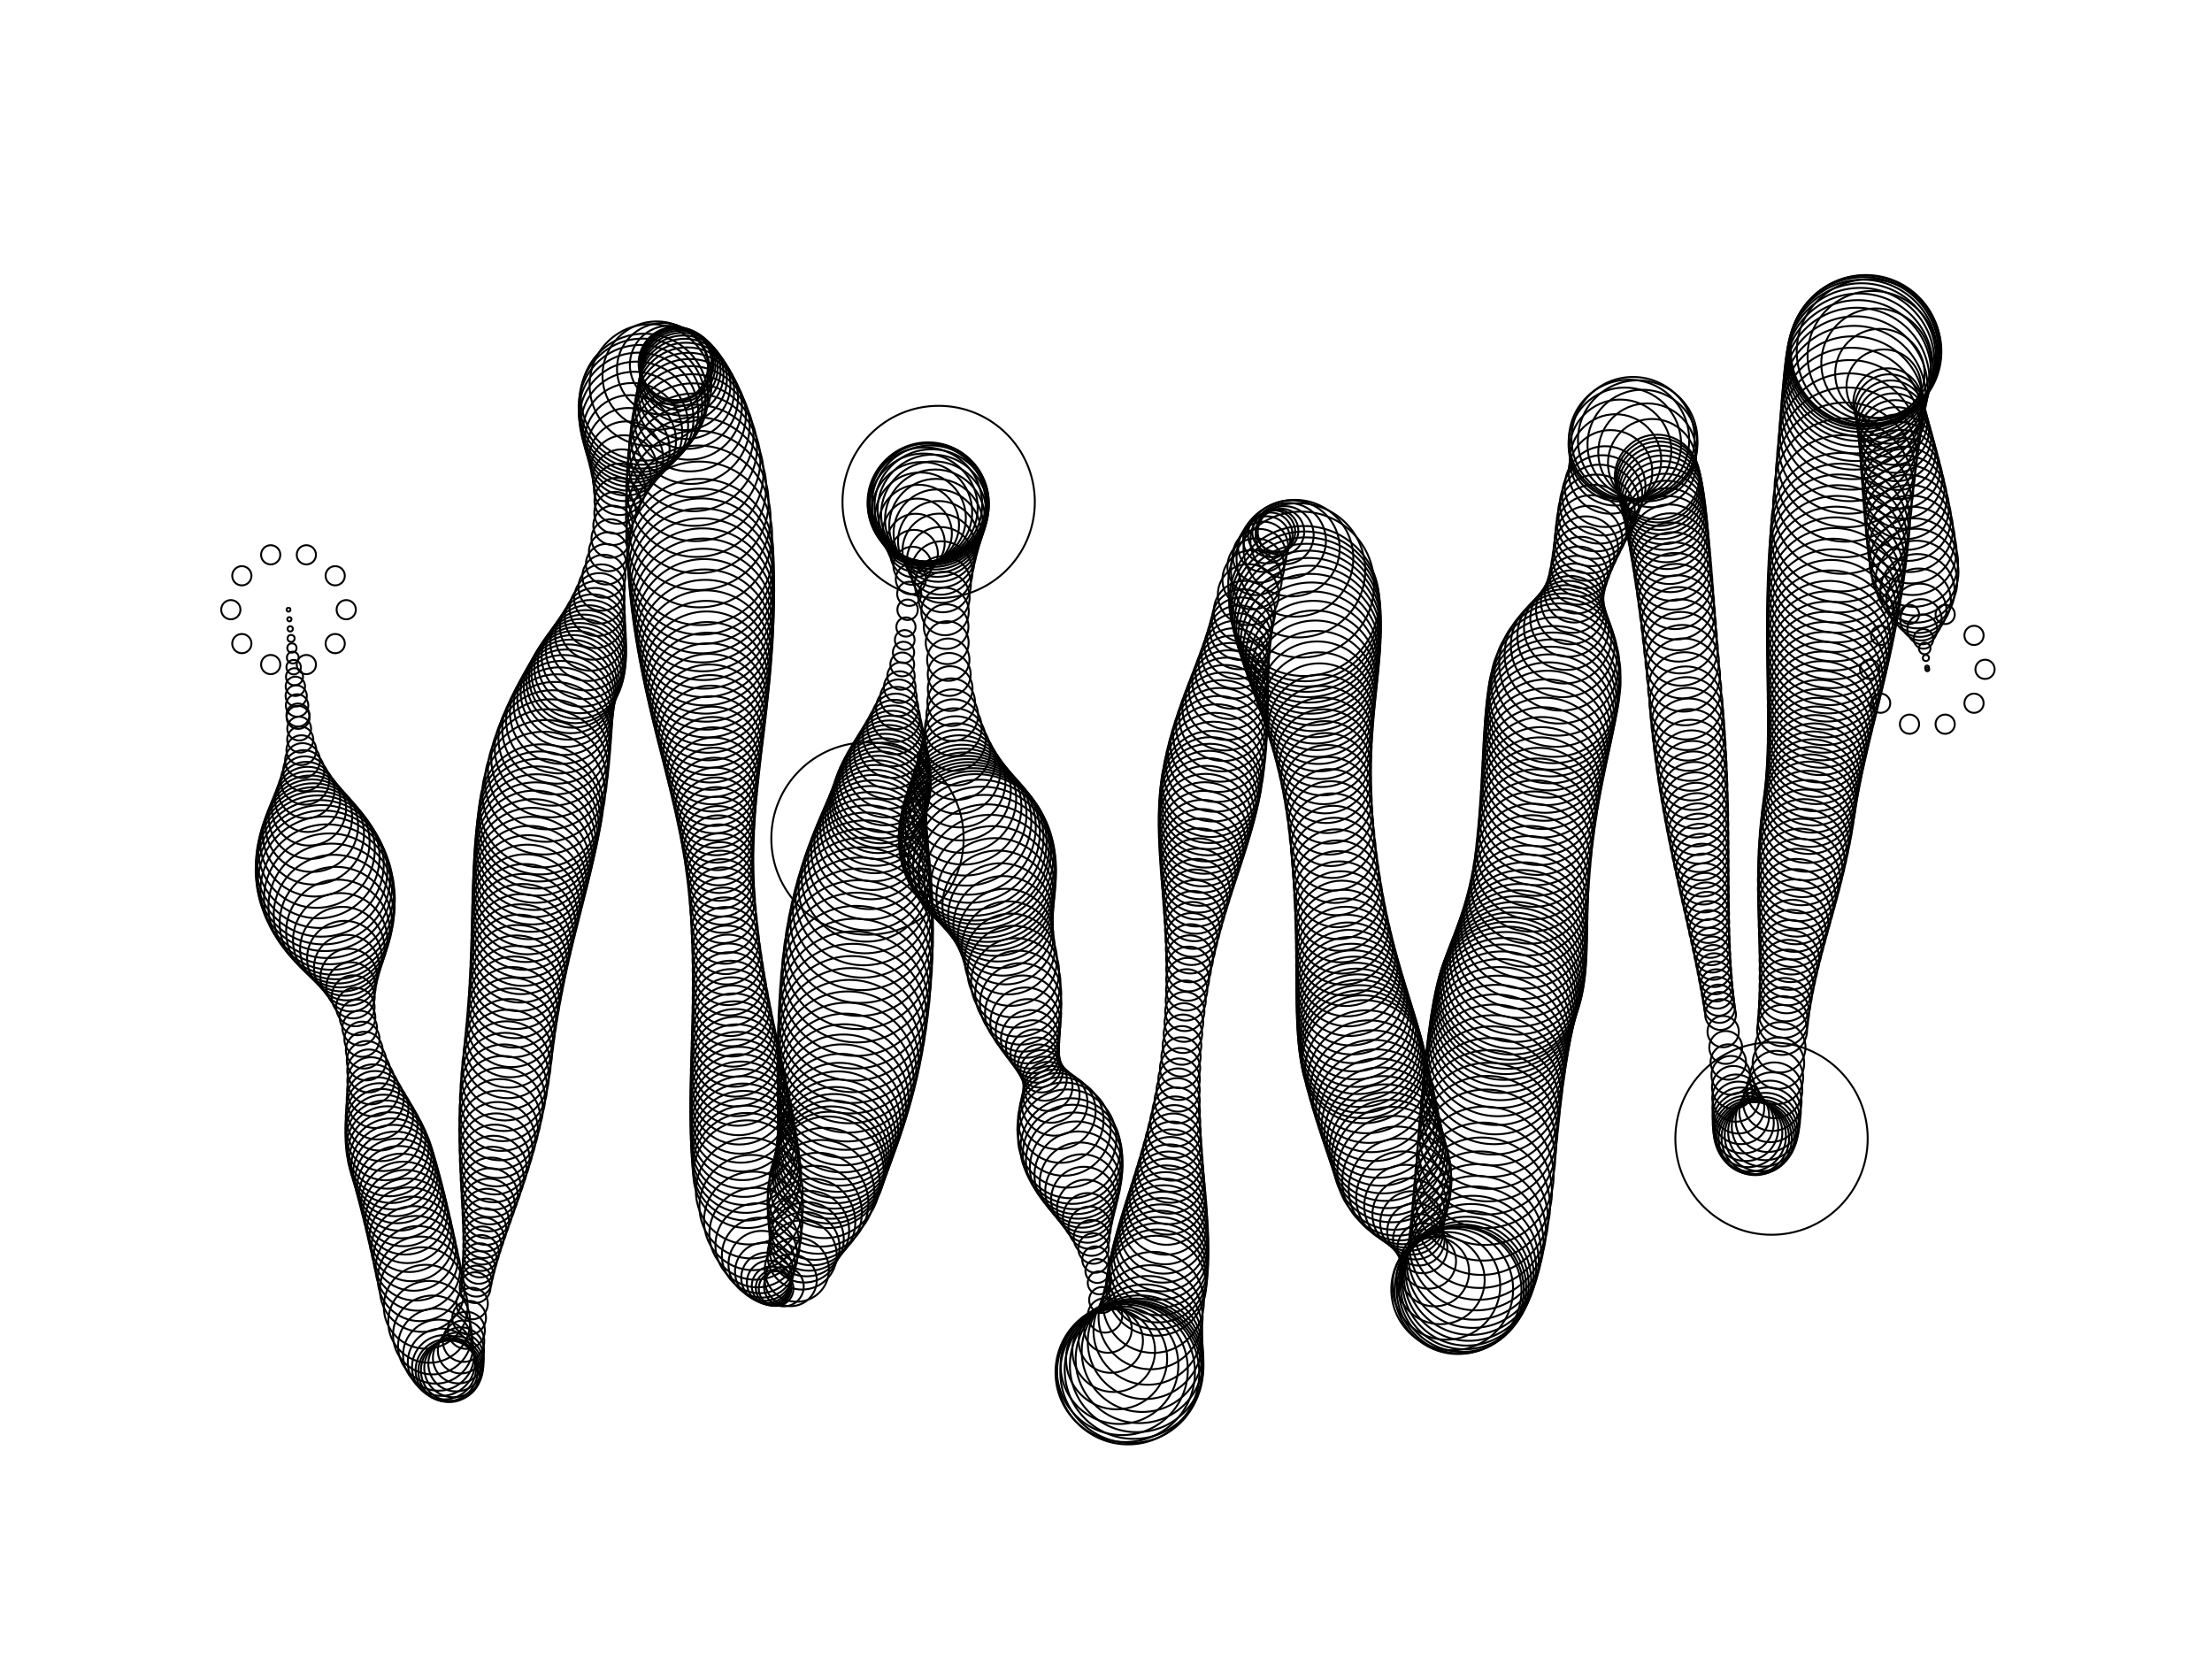 <svg version="1.1" width="1150" height="870" xmlns="http://www.w3.org/2000/svg">
  <!-- Seed: 5754569612763677565 -->
  <g stroke="black" fill="none">
    <circle cx="150" cy="317" r="1"/>
    <circle cx="150.445" cy="321.98" r="1.097"/>
    <circle cx="150.889" cy="326.96" r="1.38"/>
    <circle cx="151.334" cy="331.941" r="1.828"/>
    <circle cx="151.779" cy="336.921" r="2.405"/>
    <circle cx="152.223" cy="341.901" r="3.068"/>
    <circle cx="152.668" cy="346.881" r="3.763"/>
    <circle cx="153.113" cy="351.861" r="4.439"/>
    <circle cx="153.557" cy="356.842" r="5.041"/>
    <circle cx="154.002" cy="361.822" r="5.524"/>
    <circle cx="154.447" cy="366.802" r="5.85"/>
    <circle cx="154.891" cy="371.782" r="5.994"/>
    <circle cx="155.0" cy="373.0" r="6"/>
    <circle cx="155.537" cy="378.824" r="6.198"/>
    <circle cx="156.097" cy="384.507" r="6.786"/>
    <circle cx="156.679" cy="390.048" r="7.748"/>
    <circle cx="157.283" cy="395.449" r="9.057"/>
    <circle cx="157.909" cy="400.708" r="10.679"/>
    <circle cx="158.557" cy="405.825" r="12.569"/>
    <circle cx="159.227" cy="410.802" r="14.675"/>
    <circle cx="159.92" cy="415.637" r="16.94"/>
    <circle cx="160.634" cy="420.331" r="19.303"/>
    <circle cx="161.371" cy="424.884" r="21.697"/>
    <circle cx="162.13" cy="429.295" r="24.06"/>
    <circle cx="162.911" cy="433.565" r="26.325"/>
    <circle cx="163.715" cy="437.694" r="28.431"/>
    <circle cx="164.54" cy="441.681" r="30.321"/>
    <circle cx="165.388" cy="445.528" r="31.943"/>
    <circle cx="166.258" cy="449.233" r="33.252"/>
    <circle cx="167.15" cy="452.796" r="34.214"/>
    <circle cx="168.064" cy="456.219" r="34.802"/>
    <circle cx="169.0" cy="459.5" r="35"/>
    <circle cx="170.125" cy="463.367" r="34.75"/>
    <circle cx="171.25" cy="467.344" r="34.01"/>
    <circle cx="172.375" cy="471.43" r="32.809"/>
    <circle cx="173.5" cy="475.625" r="31.192"/>
    <circle cx="174.625" cy="479.93" r="29.222"/>
    <circle cx="175.75" cy="484.344" r="26.975"/>
    <circle cx="176.875" cy="488.867" r="24.536"/>
    <circle cx="178.0" cy="493.5" r="22.0"/>
    <circle cx="179.125" cy="498.242" r="19.464"/>
    <circle cx="180.25" cy="503.094" r="17.025"/>
    <circle cx="181.375" cy="508.055" r="14.778"/>
    <circle cx="182.5" cy="513.125" r="12.808"/>
    <circle cx="183.625" cy="518.305" r="11.191"/>
    <circle cx="184.75" cy="523.594" r="9.99"/>
    <circle cx="185.875" cy="528.992" r="9.25"/>
    <circle cx="187.0" cy="534.5" r="9"/>
    <circle cx="188.193" cy="540.344" r="9.142"/>
    <circle cx="189.373" cy="546.011" r="9.562"/>
    <circle cx="190.54" cy="551.5" r="10.241"/>
    <circle cx="191.693" cy="556.811" r="11.151"/>
    <circle cx="192.833" cy="561.944" r="12.25"/>
    <circle cx="193.96" cy="566.9" r="13.491"/>
    <circle cx="195.073" cy="571.678" r="14.821"/>
    <circle cx="196.173" cy="576.278" r="16.179"/>
    <circle cx="197.26" cy="580.7" r="17.509"/>
    <circle cx="198.333" cy="584.944" r="18.75"/>
    <circle cx="199.393" cy="589.011" r="19.849"/>
    <circle cx="200.44" cy="592.9" r="20.759"/>
    <circle cx="201.473" cy="596.611" r="21.438"/>
    <circle cx="202.493" cy="600.144" r="21.858"/>
    <circle cx="203.5" cy="603.5" r="22"/>
    <circle cx="204.504" cy="606.847" r="22.0"/>
    <circle cx="205.518" cy="610.353" r="22.0"/>
    <circle cx="206.54" cy="614.02" r="22.0"/>
    <circle cx="207.571" cy="617.847" r="22.0"/>
    <circle cx="208.611" cy="621.833" r="22.0"/>
    <circle cx="209.66" cy="625.98" r="22.0"/>
    <circle cx="210.718" cy="630.287" r="22.0"/>
    <circle cx="211.784" cy="634.753" r="22.0"/>
    <circle cx="212.86" cy="639.38" r="22.0"/>
    <circle cx="213.944" cy="644.167" r="22.0"/>
    <circle cx="215.038" cy="649.113" r="22.0"/>
    <circle cx="216.14" cy="654.22" r="22.0"/>
    <circle cx="217.251" cy="659.487" r="22.0"/>
    <circle cx="218.371" cy="664.913" r="22.0"/>
    <circle cx="219.5" cy="670.5" r="22"/>
    <circle cx="221.352" cy="679.42" r="21.819"/>
    <circle cx="223.13" cy="687.29" r="21.298"/>
    <circle cx="224.833" cy="694.111" r="20.5"/>
    <circle cx="226.463" cy="699.883" r="19.521"/>
    <circle cx="228.019" cy="704.605" r="18.479"/>
    <circle cx="229.5" cy="708.278" r="17.5"/>
    <circle cx="230.907" cy="710.901" r="16.702"/>
    <circle cx="232.241" cy="712.475" r="16.181"/>
    <circle cx="233.5" cy="713.0" r="16"/>
    <circle cx="234.625" cy="712.565" r="15.804"/>
    <circle cx="235.8" cy="711.26" r="15.236"/>
    <circle cx="237.025" cy="709.085" r="14.351"/>
    <circle cx="238.3" cy="706.04" r="13.236"/>
    <circle cx="239.625" cy="702.125" r="12.0"/>
    <circle cx="241.0" cy="697.34" r="10.764"/>
    <circle cx="242.425" cy="691.685" r="9.649"/>
    <circle cx="243.9" cy="685.16" r="8.764"/>
    <circle cx="245.425" cy="677.765" r="8.196"/>
    <circle cx="247.0" cy="669.5" r="8"/>
    <circle cx="247.617" cy="666.103" r="8.055"/>
    <circle cx="248.237" cy="662.604" r="8.218"/>
    <circle cx="248.859" cy="659.002" r="8.487"/>
    <circle cx="249.485" cy="655.299" r="8.859"/>
    <circle cx="250.114" cy="651.493" r="9.328"/>
    <circle cx="250.746" cy="647.586" r="9.886"/>
    <circle cx="251.38" cy="643.576" r="10.527"/>
    <circle cx="252.018" cy="639.464" r="11.24"/>
    <circle cx="252.658" cy="635.251" r="12.015"/>
    <circle cx="253.302" cy="630.935" r="12.84"/>
    <circle cx="253.948" cy="626.517" r="13.705"/>
    <circle cx="254.598" cy="621.997" r="14.596"/>
    <circle cx="255.25" cy="617.375" r="15.5"/>
    <circle cx="255.905" cy="612.651" r="16.404"/>
    <circle cx="256.564" cy="607.825" r="17.295"/>
    <circle cx="257.225" cy="602.896" r="18.16"/>
    <circle cx="257.889" cy="597.866" r="18.985"/>
    <circle cx="258.556" cy="592.734" r="19.76"/>
    <circle cx="259.226" cy="587.499" r="20.473"/>
    <circle cx="259.899" cy="582.163" r="21.114"/>
    <circle cx="260.575" cy="576.724" r="21.672"/>
    <circle cx="261.254" cy="571.183" r="22.141"/>
    <circle cx="261.936" cy="565.541" r="22.513"/>
    <circle cx="262.621" cy="559.796" r="22.782"/>
    <circle cx="263.309" cy="553.949" r="22.945"/>
    <circle cx="264.0" cy="548.0" r="23"/>
    <circle cx="264.642" cy="542.463" r="23.028"/>
    <circle cx="265.283" cy="536.995" r="23.113"/>
    <circle cx="265.923" cy="531.596" r="23.253"/>
    <circle cx="266.561" cy="526.265" r="23.446"/>
    <circle cx="267.198" cy="521.004" r="23.69"/>
    <circle cx="267.834" cy="515.811" r="23.982"/>
    <circle cx="268.469" cy="510.688" r="24.318"/>
    <circle cx="269.102" cy="505.633" r="24.694"/>
    <circle cx="269.734" cy="500.647" r="25.106"/>
    <circle cx="270.365" cy="495.73" r="25.548"/>
    <circle cx="270.994" cy="490.881" r="26.014"/>
    <circle cx="271.622" cy="486.102" r="26.499"/>
    <circle cx="272.249" cy="481.392" r="26.996"/>
    <circle cx="272.875" cy="476.75" r="27.5"/>
    <circle cx="273.499" cy="472.177" r="28.004"/>
    <circle cx="274.122" cy="467.673" r="28.501"/>
    <circle cx="274.744" cy="463.239" r="28.986"/>
    <circle cx="275.365" cy="458.872" r="29.452"/>
    <circle cx="275.984" cy="454.575" r="29.894"/>
    <circle cx="276.602" cy="450.347" r="30.306"/>
    <circle cx="277.219" cy="446.188" r="30.682"/>
    <circle cx="277.834" cy="442.097" r="31.018"/>
    <circle cx="278.448" cy="438.075" r="31.31"/>
    <circle cx="279.061" cy="434.122" r="31.554"/>
    <circle cx="279.673" cy="430.239" r="31.747"/>
    <circle cx="280.283" cy="426.423" r="31.887"/>
    <circle cx="280.892" cy="422.677" r="31.972"/>
    <circle cx="281.5" cy="419.0" r="32"/>
    <circle cx="282.636" cy="412.356" r="31.913"/>
    <circle cx="283.776" cy="406.022" r="31.654"/>
    <circle cx="284.92" cy="400" r="31.236"/>
    <circle cx="286.069" cy="394.289" r="30.677"/>
    <circle cx="287.222" cy="388.889" r="30.0"/>
    <circle cx="288.38" cy="383.8" r="29.236"/>
    <circle cx="289.542" cy="379.022" r="28.418"/>
    <circle cx="290.709" cy="374.556" r="27.582"/>
    <circle cx="291.88" cy="370.4" r="26.764"/>
    <circle cx="293.056" cy="366.556" r="26.0"/>
    <circle cx="294.236" cy="363.022" r="25.323"/>
    <circle cx="295.42" cy="359.8" r="24.764"/>
    <circle cx="296.609" cy="356.889" r="24.346"/>
    <circle cx="297.802" cy="354.289" r="24.087"/>
    <circle cx="299.0" cy="352.0" r="24"/>
    <circle cx="300.127" cy="349.844" r="23.865"/>
    <circle cx="301.258" cy="347.375" r="23.467"/>
    <circle cx="302.393" cy="344.594" r="22.82"/>
    <circle cx="303.531" cy="341.5" r="21.95"/>
    <circle cx="304.674" cy="338.094" r="20.889"/>
    <circle cx="305.82" cy="334.375" r="19.679"/>
    <circle cx="306.971" cy="330.344" r="18.366"/>
    <circle cx="308.125" cy="326.0" r="17.0"/>
    <circle cx="309.283" cy="321.344" r="15.634"/>
    <circle cx="310.445" cy="316.375" r="14.321"/>
    <circle cx="311.611" cy="311.094" r="13.111"/>
    <circle cx="312.781" cy="305.5" r="12.05"/>
    <circle cx="313.955" cy="299.594" r="11.18"/>
    <circle cx="315.133" cy="293.375" r="10.533"/>
    <circle cx="316.314" cy="286.844" r="10.135"/>
    <circle cx="317.5" cy="280.0" r="10"/>
    <circle cx="318.682" cy="273.15" r="10.221"/>
    <circle cx="319.852" cy="266.602" r="10.875"/>
    <circle cx="321.01" cy="260.354" r="11.938"/>
    <circle cx="322.156" cy="254.406" r="13.368"/>
    <circle cx="323.291" cy="248.76" r="15.111"/>
    <circle cx="324.414" cy="243.414" r="17.099"/>
    <circle cx="325.525" cy="238.369" r="19.256"/>
    <circle cx="326.625" cy="233.625" r="21.5"/>
    <circle cx="327.713" cy="229.182" r="23.744"/>
    <circle cx="328.789" cy="225.039" r="25.901"/>
    <circle cx="329.854" cy="221.197" r="27.889"/>
    <circle cx="330.906" cy="217.656" r="29.632"/>
    <circle cx="331.947" cy="214.416" r="31.062"/>
    <circle cx="332.977" cy="211.477" r="32.125"/>
    <circle cx="333.994" cy="208.838" r="32.779"/>
    <circle cx="335.0" cy="206.5" r="33"/>
    <circle cx="338.2" cy="200.2" r="31.663"/>
    <circle cx="341.4" cy="195.3" r="28.163"/>
    <circle cx="344.6" cy="191.8" r="23.837"/>
    <circle cx="347.8" cy="189.7" r="20.337"/>
    <circle cx="351.0" cy="189.0" r="19"/>
    <circle cx="351.755" cy="189.222" r="19.106"/>
    <circle cx="352.497" cy="189.889" r="19.422"/>
    <circle cx="353.224" cy="191" r="19.941"/>
    <circle cx="353.939" cy="192.556" r="20.651"/>
    <circle cx="354.639" cy="194.556" r="21.536"/>
    <circle cx="355.327" cy="197" r="22.577"/>
    <circle cx="356" cy="199.889" r="23.75"/>
    <circle cx="356.66" cy="203.222" r="25.029"/>
    <circle cx="357.306" cy="207.0" r="26.386"/>
    <circle cx="357.939" cy="211.222" r="27.79"/>
    <circle cx="358.558" cy="215.889" r="29.21"/>
    <circle cx="359.163" cy="221.0" r="30.614"/>
    <circle cx="359.755" cy="226.556" r="31.971"/>
    <circle cx="360.333" cy="232.556" r="33.25"/>
    <circle cx="360.898" cy="239.0" r="34.423"/>
    <circle cx="361.449" cy="245.889" r="35.464"/>
    <circle cx="361.986" cy="253.222" r="36.349"/>
    <circle cx="362.51" cy="261.0" r="37.059"/>
    <circle cx="363.02" cy="269.222" r="37.578"/>
    <circle cx="363.517" cy="277.889" r="37.894"/>
    <circle cx="364.0" cy="287.0" r="38"/>
    <circle cx="364.257" cy="292.016" r="37.966"/>
    <circle cx="364.517" cy="297.012" r="37.864"/>
    <circle cx="364.778" cy="301.988" r="37.695"/>
    <circle cx="365.041" cy="306.945" r="37.46"/>
    <circle cx="365.307" cy="311.882" r="37.16"/>
    <circle cx="365.574" cy="316.799" r="36.797"/>
    <circle cx="365.843" cy="321.696" r="36.374"/>
    <circle cx="366.114" cy="326.574" r="35.894"/>
    <circle cx="366.388" cy="331.432" r="35.359"/>
    <circle cx="366.663" cy="336.27" r="34.774"/>
    <circle cx="366.94" cy="341.089" r="34.141"/>
    <circle cx="367.219" cy="345.888" r="33.465"/>
    <circle cx="367.5" cy="350.667" r="32.75"/>
    <circle cx="367.783" cy="355.426" r="32.001"/>
    <circle cx="368.068" cy="360.166" r="31.223"/>
    <circle cx="368.355" cy="364.886" r="30.421"/>
    <circle cx="368.644" cy="369.586" r="29.6"/>
    <circle cx="368.935" cy="374.266" r="28.766"/>
    <circle cx="369.228" cy="378.927" r="27.923"/>
    <circle cx="369.523" cy="383.568" r="27.077"/>
    <circle cx="369.82" cy="388.189" r="26.234"/>
    <circle cx="370.118" cy="392.791" r="25.4"/>
    <circle cx="370.419" cy="397.373" r="24.579"/>
    <circle cx="370.722" cy="401.935" r="23.777"/>
    <circle cx="371.027" cy="406.477" r="22.999"/>
    <circle cx="371.333" cy="411.0" r="22.25"/>
    <circle cx="371.642" cy="415.503" r="21.535"/>
    <circle cx="371.953" cy="419.986" r="20.859"/>
    <circle cx="372.265" cy="424.45" r="20.226"/>
    <circle cx="372.58" cy="428.893" r="19.641"/>
    <circle cx="372.896" cy="433.318" r="19.106"/>
    <circle cx="373.215" cy="437.722" r="18.626"/>
    <circle cx="373.536" cy="442.107" r="18.203"/>
    <circle cx="373.858" cy="446.471" r="17.84"/>
    <circle cx="374.182" cy="450.817" r="17.54"/>
    <circle cx="374.509" cy="455.142" r="17.305"/>
    <circle cx="374.837" cy="459.448" r="17.136"/>
    <circle cx="375.168" cy="463.734" r="17.034"/>
    <circle cx="375.5" cy="468.0" r="17"/>
    <circle cx="375.919" cy="473.33" r="17.028"/>
    <circle cx="376.339" cy="478.612" r="17.113"/>
    <circle cx="376.758" cy="483.844" r="17.252"/>
    <circle cx="377.177" cy="489.028" r="17.446"/>
    <circle cx="377.597" cy="494.163" r="17.691"/>
    <circle cx="378.016" cy="499.249" r="17.986"/>
    <circle cx="378.435" cy="504.286" r="18.327"/>
    <circle cx="378.855" cy="509.274" r="18.711"/>
    <circle cx="379.274" cy="514.213" r="19.133"/>
    <circle cx="379.694" cy="519.103" r="19.591"/>
    <circle cx="380.113" cy="523.944" r="20.078"/>
    <circle cx="380.532" cy="528.737" r="20.59"/>
    <circle cx="380.952" cy="533.48" r="21.121"/>
    <circle cx="381.371" cy="538.175" r="21.667"/>
    <circle cx="381.79" cy="542.82" r="22.221"/>
    <circle cx="382.21" cy="547.417" r="22.779"/>
    <circle cx="382.629" cy="551.965" r="23.333"/>
    <circle cx="383.048" cy="556.464" r="23.879"/>
    <circle cx="383.468" cy="560.914" r="24.41"/>
    <circle cx="383.887" cy="565.315" r="24.922"/>
    <circle cx="384.306" cy="569.668" r="25.409"/>
    <circle cx="384.726" cy="573.971" r="25.867"/>
    <circle cx="385.145" cy="578.225" r="26.289"/>
    <circle cx="385.565" cy="582.431" r="26.673"/>
    <circle cx="385.984" cy="586.587" r="27.014"/>
    <circle cx="386.403" cy="590.695" r="27.309"/>
    <circle cx="386.823" cy="594.754" r="27.554"/>
    <circle cx="387.242" cy="598.764" r="27.748"/>
    <circle cx="387.661" cy="602.725" r="27.887"/>
    <circle cx="388.081" cy="606.637" r="27.972"/>
    <circle cx="388.5" cy="610.5" r="28"/>
    <circle cx="389.512" cy="619.302" r="27.724"/>
    <circle cx="390.547" cy="627.399" r="26.912"/>
    <circle cx="391.607" cy="634.793" r="25.611"/>
    <circle cx="392.689" cy="641.482" r="23.897"/>
    <circle cx="393.796" cy="647.467" r="21.869"/>
    <circle cx="394.926" cy="652.749" r="19.645"/>
    <circle cx="396.08" cy="657.325" r="17.355"/>
    <circle cx="397.257" cy="661.198" r="15.131"/>
    <circle cx="398.459" cy="664.367" r="13.103"/>
    <circle cx="399.683" cy="666.831" r="11.389"/>
    <circle cx="400.932" cy="668.592" r="10.088"/>
    <circle cx="402.204" cy="669.648" r="9.276"/>
    <circle cx="403.5" cy="670.0" r="9"/>
    <circle cx="407.531" cy="668.906" r="10.318"/>
    <circle cx="411.125" cy="665.625" r="13.5"/>
    <circle cx="414.281" cy="660.156" r="16.682"/>
    <circle cx="417.0" cy="652.5" r="18"/>
    <circle cx="418.154" cy="648.512" r="18.332"/>
    <circle cx="419.395" cy="644.327" r="19.287"/>
    <circle cx="420.722" cy="639.944" r="20.75"/>
    <circle cx="422.136" cy="635.364" r="22.545"/>
    <circle cx="423.636" cy="630.586" r="24.455"/>
    <circle cx="425.222" cy="625.611" r="26.25"/>
    <circle cx="426.895" cy="620.438" r="27.713"/>
    <circle cx="428.654" cy="615.068" r="28.668"/>
    <circle cx="430.5" cy="609.5" r="29"/>
    <circle cx="431.268" cy="607.082" r="29.051"/>
    <circle cx="432.025" cy="604.463" r="29.203"/>
    <circle cx="432.772" cy="601.644" r="29.452"/>
    <circle cx="433.508" cy="598.624" r="29.794"/>
    <circle cx="434.235" cy="595.404" r="30.221"/>
    <circle cx="434.95" cy="591.983" r="30.726"/>
    <circle cx="435.656" cy="588.363" r="31.297"/>
    <circle cx="436.351" cy="584.541" r="31.923"/>
    <circle cx="437.036" cy="580.52" r="32.591"/>
    <circle cx="437.711" cy="576.298" r="33.288"/>
    <circle cx="438.375" cy="571.875" r="34.0"/>
    <circle cx="439.029" cy="567.252" r="34.712"/>
    <circle cx="439.673" cy="562.429" r="35.409"/>
    <circle cx="440.306" cy="557.405" r="36.077"/>
    <circle cx="440.929" cy="552.181" r="36.703"/>
    <circle cx="441.541" cy="546.756" r="37.274"/>
    <circle cx="442.144" cy="541.131" r="37.779"/>
    <circle cx="442.736" cy="535.306" r="38.206"/>
    <circle cx="443.317" cy="529.28" r="38.548"/>
    <circle cx="443.888" cy="523.054" r="38.797"/>
    <circle cx="444.449" cy="516.627" r="38.949"/>
    <circle cx="445.0" cy="510.0" r="39"/>
    <circle cx="445.574" cy="503.069" r="38.922"/>
    <circle cx="446.152" cy="496.372" r="38.689"/>
    <circle cx="446.735" cy="489.908" r="38.307"/>
    <circle cx="447.322" cy="483.678" r="37.784"/>
    <circle cx="447.914" cy="477.681" r="37.131"/>
    <circle cx="448.51" cy="471.918" r="36.364"/>
    <circle cx="449.111" cy="466.389" r="35.5"/>
    <circle cx="449.717" cy="461.093" r="34.557"/>
    <circle cx="450.327" cy="456.031" r="33.558"/>
    <circle cx="450.941" cy="451.202" r="32.523"/>
    <circle cx="451.56" cy="446.607" r="31.477"/>
    <circle cx="452.184" cy="442.245" r="30.442"/>
    <circle cx="452.812" cy="438.117" r="29.443"/>
    <circle cx="453.444" cy="434.222" r="28.5"/>
    <circle cx="454.082" cy="430.561" r="27.636"/>
    <circle cx="454.723" cy="427.134" r="26.869"/>
    <circle cx="455.37" cy="423.94" r="26.216"/>
    <circle cx="456.02" cy="420.98" r="25.693"/>
    <circle cx="456.676" cy="418.253" r="25.311"/>
    <circle cx="457.336" cy="415.76" r="25.078"/>
    <circle cx="458.0" cy="413.5" r="25"/>
    <circle cx="458.734" cy="411.014" r="24.864"/>
    <circle cx="459.463" cy="408.292" r="24.458"/>
    <circle cx="460.186" cy="405.335" r="23.795"/>
    <circle cx="460.903" cy="402.143" r="22.891"/>
    <circle cx="461.615" cy="398.715" r="21.773"/>
    <circle cx="462.321" cy="395.051" r="20.469"/>
    <circle cx="463.022" cy="391.152" r="19.017"/>
    <circle cx="463.717" cy="387.018" r="17.455"/>
    <circle cx="464.407" cy="382.648" r="15.826"/>
    <circle cx="465.091" cy="378.043" r="14.174"/>
    <circle cx="465.77" cy="373.202" r="12.545"/>
    <circle cx="466.443" cy="368.126" r="10.983"/>
    <circle cx="467.111" cy="362.814" r="9.531"/>
    <circle cx="467.773" cy="357.267" r="8.227"/>
    <circle cx="468.429" cy="351.485" r="7.109"/>
    <circle cx="469.08" cy="345.467" r="6.205"/>
    <circle cx="469.726" cy="339.213" r="5.542"/>
    <circle cx="470.366" cy="332.724" r="5.136"/>
    <circle cx="471.0" cy="326.0" r="5"/>
    <circle cx="471.855" cy="317.046" r="5.326"/>
    <circle cx="472.704" cy="308.755" r="6.287"/>
    <circle cx="473.548" cy="301.128" r="7.836"/>
    <circle cx="474.388" cy="294.163" r="9.895"/>
    <circle cx="475.222" cy="287.862" r="12.36"/>
    <circle cx="476.051" cy="282.224" r="15.107"/>
    <circle cx="476.875" cy="277.25" r="18.0"/>
    <circle cx="477.694" cy="272.939" r="20.893"/>
    <circle cx="478.508" cy="269.291" r="23.64"/>
    <circle cx="479.316" cy="266.306" r="26.105"/>
    <circle cx="480.12" cy="263.985" r="28.164"/>
    <circle cx="480.918" cy="262.327" r="29.713"/>
    <circle cx="481.712" cy="261.332" r="30.674"/>
    <circle cx="482.5" cy="261.0" r="31"/>
    <circle cx="483.11" cy="261.253" r="30.848"/>
    <circle cx="483.716" cy="262.012" r="30.397"/>
    <circle cx="484.319" cy="263.278" r="29.66"/>
    <circle cx="484.92" cy="265.049" r="28.66"/>
    <circle cx="485.517" cy="267.327" r="27.428"/>
    <circle cx="486.111" cy="270.111" r="26.0"/>
    <circle cx="486.702" cy="273.401" r="24.42"/>
    <circle cx="487.29" cy="277.198" r="22.736"/>
    <circle cx="487.875" cy="281.5" r="21.0"/>
    <circle cx="488.457" cy="286.309" r="19.264"/>
    <circle cx="489.035" cy="291.623" r="17.58"/>
    <circle cx="489.611" cy="297.444" r="16.0"/>
    <circle cx="490.184" cy="303.772" r="14.572"/>
    <circle cx="490.753" cy="310.605" r="13.34"/>
    <circle cx="491.319" cy="317.944" r="12.34"/>
    <circle cx="491.883" cy="325.79" r="11.603"/>
    <circle cx="492.443" cy="334.142" r="11.152"/>
    <circle cx="493.0" cy="343.0" r="11"/>
    <circle cx="493.486" cy="350.661" r="11.156"/>
    <circle cx="493.993" cy="358.025" r="11.622"/>
    <circle cx="494.52" cy="365.092" r="12.386"/>
    <circle cx="495.068" cy="371.862" r="13.433"/>
    <circle cx="495.636" cy="378.334" r="14.737"/>
    <circle cx="496.224" cy="384.51" r="16.271"/>
    <circle cx="496.833" cy="390.389" r="18.0"/>
    <circle cx="497.463" cy="395.971" r="19.885"/>
    <circle cx="498.112" cy="401.255" r="21.885"/>
    <circle cx="498.782" cy="406.243" r="23.954"/>
    <circle cx="499.473" cy="410.933" r="26.046"/>
    <circle cx="500.184" cy="415.327" r="28.115"/>
    <circle cx="500.915" cy="419.423" r="30.115"/>
    <circle cx="501.667" cy="423.222" r="32"/>
    <circle cx="502.439" cy="426.724" r="33.729"/>
    <circle cx="503.231" cy="429.93" r="35.263"/>
    <circle cx="504.044" cy="432.838" r="36.567"/>
    <circle cx="504.878" cy="435.449" r="37.614"/>
    <circle cx="505.731" cy="437.763" r="38.378"/>
    <circle cx="506.605" cy="439.78" r="38.844"/>
    <circle cx="507.5" cy="441.5" r="39"/>
    <circle cx="508.956" cy="444.183" r="38.782"/>
    <circle cx="510.399" cy="447.157" r="38.141"/>
    <circle cx="511.831" cy="450.42" r="37.114"/>
    <circle cx="513.251" cy="453.973" r="35.76"/>
    <circle cx="514.66" cy="457.817" r="34.16"/>
    <circle cx="516.056" cy="461.95" r="32.404"/>
    <circle cx="517.441" cy="466.373" r="30.596"/>
    <circle cx="518.814" cy="471.086" r="28.84"/>
    <circle cx="520.175" cy="476.089" r="27.24"/>
    <circle cx="521.524" cy="481.382" r="25.886"/>
    <circle cx="522.861" cy="486.964" r="24.859"/>
    <circle cx="524.186" cy="492.837" r="24.218"/>
    <circle cx="525.5" cy="499.0" r="24"/>
    <circle cx="526.802" cy="505.166" r="23.811"/>
    <circle cx="528.092" cy="511.047" r="23.255"/>
    <circle cx="529.37" cy="516.645" r="22.365"/>
    <circle cx="530.636" cy="521.959" r="21.192"/>
    <circle cx="531.891" cy="526.988" r="19.805"/>
    <circle cx="533.133" cy="531.734" r="18.283"/>
    <circle cx="534.364" cy="536.195" r="16.717"/>
    <circle cx="535.583" cy="540.373" r="15.195"/>
    <circle cx="536.79" cy="544.266" r="13.808"/>
    <circle cx="537.985" cy="547.876" r="12.635"/>
    <circle cx="539.169" cy="551.201" r="11.745"/>
    <circle cx="540.34" cy="554.243" r="11.189"/>
    <circle cx="541.5" cy="557.0" r="11"/>
    <circle cx="543.167" cy="560.852" r="11.452"/>
    <circle cx="544.833" cy="564.852" r="12.755"/>
    <circle cx="546.5" cy="569" r="14.75"/>
    <circle cx="548.167" cy="573.296" r="17.198"/>
    <circle cx="549.833" cy="577.741" r="19.802"/>
    <circle cx="551.5" cy="582.333" r="22.25"/>
    <circle cx="553.167" cy="587.074" r="24.245"/>
    <circle cx="554.833" cy="591.963" r="25.548"/>
    <circle cx="556.5" cy="597.0" r="26"/>
    <circle cx="557.5" cy="600.173" r="25.781"/>
    <circle cx="558.5" cy="603.56" r="25.135"/>
    <circle cx="559.5" cy="607.16" r="24.09"/>
    <circle cx="560.5" cy="610.973" r="22.691"/>
    <circle cx="561.5" cy="615.0" r="21.0"/>
    <circle cx="562.5" cy="619.24" r="19.09"/>
    <circle cx="563.5" cy="623.693" r="17.045"/>
    <circle cx="564.5" cy="628.36" r="14.955"/>
    <circle cx="565.5" cy="633.24" r="12.91"/>
    <circle cx="566.5" cy="638.333" r="11"/>
    <circle cx="567.5" cy="643.64" r="9.309"/>
    <circle cx="568.5" cy="649.16" r="7.91"/>
    <circle cx="569.5" cy="654.893" r="6.865"/>
    <circle cx="570.5" cy="660.84" r="6.219"/>
    <circle cx="571.5" cy="667.0" r="6"/>
    <circle cx="573.0" cy="675.93" r="6.759"/>
    <circle cx="574.5" cy="683.92" r="8.96"/>
    <circle cx="576" cy="690.97" r="12.389"/>
    <circle cx="577.5" cy="697.08" r="16.71"/>
    <circle cx="579.0" cy="702.25" r="21.5"/>
    <circle cx="580.5" cy="706.48" r="26.29"/>
    <circle cx="582.0" cy="709.77" r="30.611"/>
    <circle cx="583.5" cy="712.12" r="34.04"/>
    <circle cx="585.0" cy="713.53" r="36.241"/>
    <circle cx="586.5" cy="714.0" r="37"/>
    <circle cx="587.995" cy="713.545" r="36.731"/>
    <circle cx="589.48" cy="712.18" r="35.95"/>
    <circle cx="590.955" cy="709.905" r="34.733"/>
    <circle cx="592.42" cy="706.72" r="33.2"/>
    <circle cx="593.875" cy="702.625" r="31.5"/>
    <circle cx="595.32" cy="697.62" r="29.8"/>
    <circle cx="596.755" cy="691.705" r="28.267"/>
    <circle cx="598.18" cy="684.88" r="27.05"/>
    <circle cx="599.595" cy="677.145" r="26.269"/>
    <circle cx="601.0" cy="668.5" r="26"/>
    <circle cx="601.5" cy="665.199" r="25.95"/>
    <circle cx="602.0" cy="661.796" r="25.799"/>
    <circle cx="602.5" cy="658.291" r="25.551"/>
    <circle cx="603" cy="654.684" r="25.208"/>
    <circle cx="603.5" cy="650.974" r="24.774"/>
    <circle cx="604.0" cy="647.163" r="24.255"/>
    <circle cx="604.5" cy="643.25" r="23.657"/>
    <circle cx="605.0" cy="639.235" r="22.988"/>
    <circle cx="605.5" cy="635.117" r="22.256"/>
    <circle cx="606" cy="630.898" r="21.471"/>
    <circle cx="606.5" cy="626.577" r="20.642"/>
    <circle cx="607" cy="622.153" r="19.78"/>
    <circle cx="607.5" cy="617.628" r="18.896"/>
    <circle cx="608.0" cy="613.0" r="18.0"/>
    <circle cx="608.5" cy="608.27" r="17.104"/>
    <circle cx="609.0" cy="603.439" r="16.22"/>
    <circle cx="609.5" cy="598.505" r="15.358"/>
    <circle cx="610.0" cy="593.469" r="14.529"/>
    <circle cx="610.5" cy="588.332" r="13.744"/>
    <circle cx="611.0" cy="583.092" r="13.012"/>
    <circle cx="611.5" cy="577.75" r="12.343"/>
    <circle cx="612.0" cy="572.306" r="11.745"/>
    <circle cx="612.5" cy="566.76" r="11.226"/>
    <circle cx="613.0" cy="561.112" r="10.792"/>
    <circle cx="613.5" cy="555.362" r="10.449"/>
    <circle cx="614.0" cy="549.51" r="10.201"/>
    <circle cx="614.5" cy="543.556" r="10.05"/>
    <circle cx="615.0" cy="537.5" r="10"/>
    <circle cx="615.484" cy="531.65" r="10.047"/>
    <circle cx="615.97" cy="525.895" r="10.187"/>
    <circle cx="616.459" cy="520.233" r="10.419"/>
    <circle cx="616.95" cy="514.665" r="10.739"/>
    <circle cx="617.444" cy="509.191" r="11.145"/>
    <circle cx="617.939" cy="503.812" r="11.631"/>
    <circle cx="618.438" cy="498.526" r="12.192"/>
    <circle cx="618.938" cy="493.334" r="12.821"/>
    <circle cx="619.441" cy="488.235" r="13.511"/>
    <circle cx="619.946" cy="483.231" r="14.253"/>
    <circle cx="620.454" cy="478.321" r="15.039"/>
    <circle cx="620.964" cy="473.505" r="15.86"/>
    <circle cx="621.477" cy="468.782" r="16.706"/>
    <circle cx="621.992" cy="464.154" r="17.567"/>
    <circle cx="622.509" cy="459.62" r="18.433"/>
    <circle cx="623.029" cy="455.179" r="19.294"/>
    <circle cx="623.551" cy="450.832" r="20.14"/>
    <circle cx="624.075" cy="446.58" r="20.961"/>
    <circle cx="624.602" cy="442.421" r="21.747"/>
    <circle cx="625.131" cy="438.356" r="22.489"/>
    <circle cx="625.662" cy="434.385" r="23.179"/>
    <circle cx="626.196" cy="430.508" r="23.808"/>
    <circle cx="626.732" cy="426.725" r="24.369"/>
    <circle cx="627.271" cy="423.036" r="24.855"/>
    <circle cx="627.812" cy="419.441" r="25.261"/>
    <circle cx="628.356" cy="415.94" r="25.581"/>
    <circle cx="628.901" cy="412.533" r="25.813"/>
    <circle cx="629.449" cy="409.219" r="25.953"/>
    <circle cx="630.0" cy="406.0" r="26"/>
    <circle cx="630.845" cy="401.169" r="25.932"/>
    <circle cx="631.695" cy="396.36" r="25.729"/>
    <circle cx="632.551" cy="391.573" r="25.397"/>
    <circle cx="633.413" cy="386.809" r="24.946"/>
    <circle cx="634.28" cy="382.066" r="24.386"/>
    <circle cx="635.152" cy="377.346" r="23.735"/>
    <circle cx="636.03" cy="372.648" r="23.008"/>
    <circle cx="636.914" cy="367.972" r="22.227"/>
    <circle cx="637.803" cy="363.319" r="21.413"/>
    <circle cx="638.698" cy="358.687" r="20.587"/>
    <circle cx="639.598" cy="354.078" r="19.773"/>
    <circle cx="640.504" cy="349.49" r="18.992"/>
    <circle cx="641.416" cy="344.925" r="18.265"/>
    <circle cx="642.332" cy="340.382" r="17.614"/>
    <circle cx="643.255" cy="335.861" r="17.054"/>
    <circle cx="644.183" cy="331.363" r="16.603"/>
    <circle cx="645.116" cy="326.886" r="16.271"/>
    <circle cx="646.055" cy="322.432" r="16.068"/>
    <circle cx="647.0" cy="318.0" r="16"/>
    <circle cx="648.988" cy="309.185" r="15.849"/>
    <circle cx="650.951" cy="301.407" r="15.415"/>
    <circle cx="652.889" cy="294.667" r="14.75"/>
    <circle cx="654.802" cy="288.963" r="13.934"/>
    <circle cx="656.691" cy="284.296" r="13.066"/>
    <circle cx="658.556" cy="280.667" r="12.25"/>
    <circle cx="660.395" cy="278.074" r="11.585"/>
    <circle cx="662.21" cy="276.519" r="11.151"/>
    <circle cx="664.0" cy="276.0" r="11"/>
    <circle cx="665.969" cy="276.57" r="12.066"/>
    <circle cx="667.875" cy="278.281" r="15.101"/>
    <circle cx="669.719" cy="281.133" r="19.642"/>
    <circle cx="671.5" cy="285.125" r="25.0"/>
    <circle cx="673.219" cy="290.258" r="30.358"/>
    <circle cx="674.875" cy="296.531" r="34.899"/>
    <circle cx="676.469" cy="303.945" r="37.934"/>
    <circle cx="678.0" cy="312.5" r="39"/>
    <circle cx="678.448" cy="315.271" r="38.943"/>
    <circle cx="678.903" cy="318.176" r="38.771"/>
    <circle cx="679.364" cy="321.216" r="38.487"/>
    <circle cx="679.833" cy="324.39" r="38.096"/>
    <circle cx="680.308" cy="327.699" r="37.602"/>
    <circle cx="680.79" cy="331.142" r="37.011"/>
    <circle cx="681.279" cy="334.719" r="36.333"/>
    <circle cx="681.775" cy="338.431" r="35.576"/>
    <circle cx="682.278" cy="342.278" r="34.75"/>
    <circle cx="682.787" cy="346.259" r="33.867"/>
    <circle cx="683.304" cy="350.374" r="32.938"/>
    <circle cx="683.827" cy="354.623" r="31.976"/>
    <circle cx="684.357" cy="359.008" r="30.994"/>
    <circle cx="684.894" cy="363.526" r="30.006"/>
    <circle cx="685.438" cy="368.179" r="29.024"/>
    <circle cx="685.989" cy="372.966" r="28.062"/>
    <circle cx="686.547" cy="377.888" r="27.133"/>
    <circle cx="687.111" cy="382.944" r="26.25"/>
    <circle cx="687.682" cy="388.135" r="25.424"/>
    <circle cx="688.261" cy="393.46" r="24.667"/>
    <circle cx="688.846" cy="398.92" r="23.989"/>
    <circle cx="689.438" cy="404.514" r="23.398"/>
    <circle cx="690.036" cy="410.242" r="22.904"/>
    <circle cx="690.642" cy="416.105" r="22.513"/>
    <circle cx="691.254" cy="422.102" r="22.229"/>
    <circle cx="691.874" cy="428.234" r="22.057"/>
    <circle cx="692.5" cy="434.5" r="22"/>
    <circle cx="693.153" cy="440.998" r="22.036"/>
    <circle cx="693.805" cy="447.337" r="22.145"/>
    <circle cx="694.455" cy="453.518" r="22.325"/>
    <circle cx="695.104" cy="459.541" r="22.573"/>
    <circle cx="695.751" cy="465.406" r="22.885"/>
    <circle cx="696.396" cy="471.112" r="23.257"/>
    <circle cx="697.041" cy="476.661" r="23.684"/>
    <circle cx="697.683" cy="482.05" r="24.16"/>
    <circle cx="698.325" cy="487.282" r="24.676"/>
    <circle cx="698.964" cy="492.355" r="25.227"/>
    <circle cx="699.603" cy="497.27" r="25.803"/>
    <circle cx="700.24" cy="502.027" r="26.397"/>
    <circle cx="700.875" cy="506.625" r="27.0"/>
    <circle cx="701.509" cy="511.065" r="27.603"/>
    <circle cx="702.141" cy="515.347" r="28.197"/>
    <circle cx="702.772" cy="519.47" r="28.773"/>
    <circle cx="703.402" cy="523.436" r="29.324"/>
    <circle cx="704.03" cy="527.243" r="29.84"/>
    <circle cx="704.656" cy="530.891" r="30.316"/>
    <circle cx="705.281" cy="534.382" r="30.743"/>
    <circle cx="705.905" cy="537.714" r="31.115"/>
    <circle cx="706.527" cy="540.888" r="31.427"/>
    <circle cx="707.147" cy="543.903" r="31.675"/>
    <circle cx="707.766" cy="546.76" r="31.855"/>
    <circle cx="708.384" cy="549.459" r="31.964"/>
    <circle cx="709.0" cy="552.0" r="32"/>
    <circle cx="710.323" cy="557.26" r="31.966"/>
    <circle cx="711.625" cy="562.375" r="31.866"/>
    <circle cx="712.906" cy="567.344" r="31.707"/>
    <circle cx="714.167" cy="572.167" r="31.5"/>
    <circle cx="715.406" cy="576.844" r="31.259"/>
    <circle cx="716.625" cy="581.375" r="31.0"/>
    <circle cx="717.823" cy="585.76" r="30.741"/>
    <circle cx="719.0" cy="590.0" r="30.5"/>
    <circle cx="720.156" cy="594.094" r="30.293"/>
    <circle cx="721.292" cy="598.042" r="30.134"/>
    <circle cx="722.406" cy="601.844" r="30.034"/>
    <circle cx="723.5" cy="605.5" r="30"/>
    <circle cx="724.83" cy="609.805" r="29.584"/>
    <circle cx="726.22" cy="614.12" r="28.377"/>
    <circle cx="727.67" cy="618.445" r="26.496"/>
    <circle cx="729.18" cy="622.78" r="24.127"/>
    <circle cx="730.75" cy="627.125" r="21.5"/>
    <circle cx="732.38" cy="631.48" r="18.873"/>
    <circle cx="734.07" cy="635.845" r="16.504"/>
    <circle cx="735.82" cy="640.22" r="14.623"/>
    <circle cx="737.63" cy="644.605" r="13.416"/>
    <circle cx="739.5" cy="649.0" r="13"/>
    <circle cx="742.653" cy="655.722" r="14.34"/>
    <circle cx="745.778" cy="661.222" r="18.0"/>
    <circle cx="748.875" cy="665.5" r="23.0"/>
    <circle cx="751.944" cy="668.556" r="28.0"/>
    <circle cx="754.986" cy="670.389" r="31.66"/>
    <circle cx="758.0" cy="671.0" r="33"/>
    <circle cx="759.184" cy="670.696" r="33.033"/>
    <circle cx="760.338" cy="669.782" r="33.13"/>
    <circle cx="761.46" cy="668.26" r="33.286"/>
    <circle cx="762.551" cy="666.129" r="33.496"/>
    <circle cx="763.611" cy="663.389" r="33.75"/>
    <circle cx="764.64" cy="660.04" r="34.036"/>
    <circle cx="765.638" cy="656.082" r="34.343"/>
    <circle cx="766.604" cy="651.516" r="34.657"/>
    <circle cx="767.54" cy="646.34" r="34.964"/>
    <circle cx="768.444" cy="640.556" r="35.25"/>
    <circle cx="769.318" cy="634.162" r="35.504"/>
    <circle cx="770.16" cy="627.16" r="35.714"/>
    <circle cx="770.971" cy="619.549" r="35.87"/>
    <circle cx="771.751" cy="611.329" r="35.967"/>
    <circle cx="772.5" cy="602.5" r="36"/>
    <circle cx="773.083" cy="595.424" r="36.007"/>
    <circle cx="773.675" cy="588.616" r="36.027"/>
    <circle cx="774.274" cy="582.078" r="36.06"/>
    <circle cx="774.882" cy="575.807" r="36.105"/>
    <circle cx="775.499" cy="569.806" r="36.161"/>
    <circle cx="776.123" cy="564.073" r="36.227"/>
    <circle cx="776.756" cy="558.609" r="36.299"/>
    <circle cx="777.398" cy="553.414" r="36.377"/>
    <circle cx="778.047" cy="548.488" r="36.459"/>
    <circle cx="778.705" cy="543.83" r="36.541"/>
    <circle cx="779.371" cy="539.44" r="36.623"/>
    <circle cx="780.046" cy="535.32" r="36.701"/>
    <circle cx="780.729" cy="531.468" r="36.773"/>
    <circle cx="781.42" cy="527.885" r="36.839"/>
    <circle cx="782.119" cy="524.571" r="36.895"/>
    <circle cx="782.827" cy="521.525" r="36.94"/>
    <circle cx="783.543" cy="518.748" r="36.973"/>
    <circle cx="784.267" cy="516.24" r="36.993"/>
    <circle cx="785.0" cy="514.0" r="37"/>
    <circle cx="785.869" cy="511.373" r="36.933"/>
    <circle cx="786.727" cy="508.492" r="36.734"/>
    <circle cx="787.572" cy="505.357" r="36.41"/>
    <circle cx="788.406" cy="501.969" r="35.975"/>
    <circle cx="789.229" cy="498.326" r="35.444"/>
    <circle cx="790.039" cy="494.43" r="34.839"/>
    <circle cx="790.838" cy="490.279" r="34.183"/>
    <circle cx="791.625" cy="485.875" r="33.5"/>
    <circle cx="792.4" cy="481.217" r="32.817"/>
    <circle cx="793.164" cy="476.305" r="32.161"/>
    <circle cx="793.916" cy="471.139" r="31.556"/>
    <circle cx="794.656" cy="465.719" r="31.025"/>
    <circle cx="795.385" cy="460.045" r="30.59"/>
    <circle cx="796.102" cy="454.117" r="30.266"/>
    <circle cx="796.807" cy="447.936" r="30.067"/>
    <circle cx="797.5" cy="441.5" r="30"/>
    <circle cx="798.11" cy="435.738" r="30.03"/>
    <circle cx="798.716" cy="430.117" r="30.121"/>
    <circle cx="799.319" cy="424.639" r="30.268"/>
    <circle cx="799.92" cy="419.302" r="30.468"/>
    <circle cx="800.517" cy="414.108" r="30.714"/>
    <circle cx="801.111" cy="409.056" r="31.0"/>
    <circle cx="801.702" cy="404.145" r="31.316"/>
    <circle cx="802.29" cy="399.377" r="31.653"/>
    <circle cx="802.875" cy="394.75" r="32.0"/>
    <circle cx="803.457" cy="390.265" r="32.347"/>
    <circle cx="804.035" cy="385.923" r="32.684"/>
    <circle cx="804.611" cy="381.722" r="33.0"/>
    <circle cx="805.184" cy="377.664" r="33.286"/>
    <circle cx="805.753" cy="373.747" r="33.532"/>
    <circle cx="806.319" cy="369.972" r="33.732"/>
    <circle cx="806.883" cy="366.34" r="33.879"/>
    <circle cx="807.443" cy="362.849" r="33.97"/>
    <circle cx="808.0" cy="359.5" r="34"/>
    <circle cx="808.844" cy="354.608" r="33.676"/>
    <circle cx="809.708" cy="349.764" r="32.727"/>
    <circle cx="810.594" cy="344.969" r="31.218"/>
    <circle cx="811.5" cy="340.222" r="29.25"/>
    <circle cx="812.427" cy="335.524" r="26.959"/>
    <circle cx="813.375" cy="330.875" r="24.5"/>
    <circle cx="814.344" cy="326.274" r="22.041"/>
    <circle cx="815.333" cy="321.722" r="19.75"/>
    <circle cx="816.344" cy="317.219" r="17.782"/>
    <circle cx="817.375" cy="312.764" r="16.273"/>
    <circle cx="818.427" cy="308.358" r="15.324"/>
    <circle cx="819.5" cy="304.0" r="15"/>
    <circle cx="820.698" cy="299.281" r="15.122"/>
    <circle cx="821.93" cy="294.579" r="15.476"/>
    <circle cx="823.194" cy="289.893" r="16.035"/>
    <circle cx="824.492" cy="285.223" r="16.754"/>
    <circle cx="825.822" cy="280.57" r="17.573"/>
    <circle cx="827.186" cy="275.934" r="18.427"/>
    <circle cx="828.583" cy="271.314" r="19.246"/>
    <circle cx="830.012" cy="266.711" r="19.965"/>
    <circle cx="831.475" cy="262.124" r="20.524"/>
    <circle cx="832.971" cy="257.554" r="20.878"/>
    <circle cx="834.5" cy="253.0" r="21"/>
    <circle cx="837.264" cy="245.361" r="21.737"/>
    <circle cx="839.889" cy="239.111" r="23.75"/>
    <circle cx="842.375" cy="234.25" r="26.5"/>
    <circle cx="844.722" cy="230.778" r="29.25"/>
    <circle cx="846.931" cy="228.694" r="31.263"/>
    <circle cx="849.0" cy="228.0" r="32"/>
    <circle cx="851.42" cy="228.8" r="31.045"/>
    <circle cx="853.88" cy="231.2" r="28.545"/>
    <circle cx="856.38" cy="235.2" r="25.455"/>
    <circle cx="858.92" cy="240.8" r="22.955"/>
    <circle cx="861.5" cy="248.0" r="22"/>
    <circle cx="862.003" cy="249.653" r="21.989"/>
    <circle cx="862.512" cy="251.536" r="21.956"/>
    <circle cx="863.027" cy="253.647" r="21.903"/>
    <circle cx="863.547" cy="255.988" r="21.828"/>
    <circle cx="864.074" cy="258.558" r="21.734"/>
    <circle cx="864.607" cy="261.358" r="21.623"/>
    <circle cx="865.145" cy="264.387" r="21.495"/>
    <circle cx="865.689" cy="267.645" r="21.352"/>
    <circle cx="866.24" cy="271.132" r="21.197"/>
    <circle cx="866.796" cy="274.849" r="21.032"/>
    <circle cx="867.358" cy="278.795" r="20.859"/>
    <circle cx="867.926" cy="282.97" r="20.681"/>
    <circle cx="868.5" cy="287.375" r="20.5"/>
    <circle cx="869.08" cy="292.009" r="20.319"/>
    <circle cx="869.666" cy="296.872" r="20.141"/>
    <circle cx="870.257" cy="301.964" r="19.968"/>
    <circle cx="870.855" cy="307.286" r="19.803"/>
    <circle cx="871.459" cy="312.837" r="19.648"/>
    <circle cx="872.068" cy="318.618" r="19.505"/>
    <circle cx="872.683" cy="324.627" r="19.377"/>
    <circle cx="873.305" cy="330.866" r="19.266"/>
    <circle cx="873.932" cy="337.334" r="19.172"/>
    <circle cx="874.565" cy="344.032" r="19.097"/>
    <circle cx="875.204" cy="350.959" r="19.044"/>
    <circle cx="875.849" cy="358.115" r="19.011"/>
    <circle cx="876.5" cy="365.5" r="19"/>
    <circle cx="876.987" cy="371.044" r="18.978"/>
    <circle cx="877.475" cy="376.535" r="18.912"/>
    <circle cx="877.964" cy="381.972" r="18.802"/>
    <circle cx="878.456" cy="387.355" r="18.649"/>
    <circle cx="878.949" cy="392.684" r="18.455"/>
    <circle cx="879.444" cy="397.959" r="18.221"/>
    <circle cx="879.94" cy="403.18" r="17.95"/>
    <circle cx="880.438" cy="408.347" r="17.642"/>
    <circle cx="880.938" cy="413.461" r="17.301"/>
    <circle cx="881.439" cy="418.52" r="16.929"/>
    <circle cx="881.942" cy="423.526" r="16.53"/>
    <circle cx="882.446" cy="428.478" r="16.106"/>
    <circle cx="882.952" cy="433.376" r="15.662"/>
    <circle cx="883.46" cy="438.22" r="15.2"/>
    <circle cx="883.969" cy="443.01" r="14.724"/>
    <circle cx="884.48" cy="447.747" r="14.238"/>
    <circle cx="884.993" cy="452.429" r="13.747"/>
    <circle cx="885.507" cy="457.058" r="13.253"/>
    <circle cx="886.023" cy="461.632" r="12.762"/>
    <circle cx="886.541" cy="466.153" r="12.276"/>
    <circle cx="887.06" cy="470.62" r="11.8"/>
    <circle cx="887.581" cy="475.033" r="11.338"/>
    <circle cx="888.103" cy="479.392" r="10.894"/>
    <circle cx="888.627" cy="483.698" r="10.47"/>
    <circle cx="889.153" cy="487.949" r="10.071"/>
    <circle cx="889.68" cy="492.147" r="9.699"/>
    <circle cx="890.209" cy="496.29" r="9.358"/>
    <circle cx="890.74" cy="500.38" r="9.05"/>
    <circle cx="891.272" cy="504.416" r="8.779"/>
    <circle cx="891.806" cy="508.398" r="8.545"/>
    <circle cx="892.342" cy="512.326" r="8.351"/>
    <circle cx="892.879" cy="516.2" r="8.198"/>
    <circle cx="893.418" cy="520.021" r="8.088"/>
    <circle cx="893.958" cy="523.787" r="8.022"/>
    <circle cx="894.5" cy="527.5" r="8"/>
    <circle cx="895.852" cy="536.385" r="8.138"/>
    <circle cx="897.194" cy="544.612" r="8.545"/>
    <circle cx="898.526" cy="552.181" r="9.2"/>
    <circle cx="899.847" cy="559.092" r="10.071"/>
    <circle cx="901.158" cy="565.344" r="11.114"/>
    <circle cx="902.459" cy="570.939" r="12.276"/>
    <circle cx="903.75" cy="575.875" r="13.5"/>
    <circle cx="905.031" cy="580.153" r="14.724"/>
    <circle cx="906.301" cy="583.773" r="15.886"/>
    <circle cx="907.561" cy="586.735" r="16.929"/>
    <circle cx="908.811" cy="589.038" r="17.8"/>
    <circle cx="910.051" cy="590.684" r="18.455"/>
    <circle cx="911.281" cy="591.671" r="18.862"/>
    <circle cx="912.5" cy="592.0" r="19"/>
    <circle cx="913.896" cy="591.608" r="18.898"/>
    <circle cx="915.25" cy="590.431" r="18.598"/>
    <circle cx="916.562" cy="588.469" r="18.121"/>
    <circle cx="917.833" cy="585.722" r="17.5"/>
    <circle cx="919.062" cy="582.191" r="16.776"/>
    <circle cx="920.25" cy="577.875" r="16.0"/>
    <circle cx="921.396" cy="572.774" r="15.224"/>
    <circle cx="922.5" cy="566.889" r="14.5"/>
    <circle cx="923.562" cy="560.219" r="13.879"/>
    <circle cx="924.583" cy="552.764" r="13.402"/>
    <circle cx="925.562" cy="544.524" r="13.102"/>
    <circle cx="926.5" cy="535.5" r="13"/>
    <circle cx="926.945" cy="530.976" r="13.043"/>
    <circle cx="927.399" cy="526.444" r="13.173"/>
    <circle cx="927.863" cy="521.904" r="13.386"/>
    <circle cx="928.337" cy="517.356" r="13.68"/>
    <circle cx="928.82" cy="512.8" r="14.05"/>
    <circle cx="929.313" cy="508.236" r="14.491"/>
    <circle cx="929.815" cy="503.664" r="14.994"/>
    <circle cx="930.327" cy="499.084" r="15.553"/>
    <circle cx="930.849" cy="494.496" r="16.158"/>
    <circle cx="931.38" cy="489.9" r="16.8"/>
    <circle cx="931.921" cy="485.296" r="17.469"/>
    <circle cx="932.471" cy="480.684" r="18.155"/>
    <circle cx="933.031" cy="476.064" r="18.845"/>
    <circle cx="933.601" cy="471.436" r="19.531"/>
    <circle cx="934.18" cy="466.8" r="20.2"/>
    <circle cx="934.769" cy="462.156" r="20.842"/>
    <circle cx="935.367" cy="457.504" r="21.447"/>
    <circle cx="935.975" cy="452.844" r="22.006"/>
    <circle cx="936.593" cy="448.176" r="22.509"/>
    <circle cx="937.22" cy="443.5" r="22.95"/>
    <circle cx="937.857" cy="438.816" r="23.32"/>
    <circle cx="938.503" cy="434.124" r="23.614"/>
    <circle cx="939.159" cy="429.424" r="23.827"/>
    <circle cx="939.825" cy="424.716" r="23.957"/>
    <circle cx="940.5" cy="420.0" r="24"/>
    <circle cx="941.031" cy="416.283" r="24.029"/>
    <circle cx="941.561" cy="412.506" r="24.115"/>
    <circle cx="942.089" cy="408.669" r="24.258"/>
    <circle cx="942.617" cy="404.773" r="24.457"/>
    <circle cx="943.144" cy="400.818" r="24.708"/>
    <circle cx="943.67" cy="396.803" r="25.011"/>
    <circle cx="944.195" cy="392.728" r="25.362"/>
    <circle cx="944.719" cy="388.594" r="25.757"/>
    <circle cx="945.242" cy="384.4" r="26.194"/>
    <circle cx="945.764" cy="380.146" r="26.667"/>
    <circle cx="946.285" cy="375.833" r="27.172"/>
    <circle cx="946.805" cy="371.461" r="27.704"/>
    <circle cx="947.324" cy="367.029" r="28.258"/>
    <circle cx="947.842" cy="362.537" r="28.829"/>
    <circle cx="948.359" cy="357.986" r="29.412"/>
    <circle cx="948.875" cy="353.375" r="30.0"/>
    <circle cx="949.39" cy="348.705" r="30.588"/>
    <circle cx="949.904" cy="343.975" r="31.171"/>
    <circle cx="950.417" cy="339.185" r="31.742"/>
    <circle cx="950.93" cy="334.336" r="32.296"/>
    <circle cx="951.441" cy="329.427" r="32.828"/>
    <circle cx="951.951" cy="324.459" r="33.333"/>
    <circle cx="952.46" cy="319.431" r="33.806"/>
    <circle cx="952.969" cy="314.344" r="34.243"/>
    <circle cx="953.476" cy="309.197" r="34.638"/>
    <circle cx="953.982" cy="303.99" r="34.989"/>
    <circle cx="954.488" cy="298.724" r="35.292"/>
    <circle cx="954.992" cy="293.398" r="35.543"/>
    <circle cx="955.496" cy="288.013" r="35.742"/>
    <circle cx="955.998" cy="282.568" r="35.885"/>
    <circle cx="956.5" cy="277.064" r="35.971"/>
    <circle cx="957.0" cy="271.5" r="36"/>
    <circle cx="957.834" cy="262.327" r="36.02"/>
    <circle cx="958.651" cy="253.65" r="36.081"/>
    <circle cx="959.452" cy="245.468" r="36.181"/>
    <circle cx="960.235" cy="237.783" r="36.316"/>
    <circle cx="961.003" cy="230.593" r="36.484"/>
    <circle cx="961.753" cy="223.899" r="36.68"/>
    <circle cx="962.488" cy="217.701" r="36.897"/>
    <circle cx="963.205" cy="211.999" r="37.132"/>
    <circle cx="963.906" cy="206.792" r="37.376"/>
    <circle cx="964.59" cy="202.082" r="37.624"/>
    <circle cx="965.258" cy="197.867" r="37.868"/>
    <circle cx="965.909" cy="194.148" r="38.103"/>
    <circle cx="966.543" cy="190.925" r="38.32"/>
    <circle cx="967.161" cy="188.198" r="38.516"/>
    <circle cx="967.762" cy="185.967" r="38.684"/>
    <circle cx="968.346" cy="184.231" r="38.819"/>
    <circle cx="968.914" cy="182.992" r="38.919"/>
    <circle cx="969.465" cy="182.248" r="38.98"/>
    <circle cx="970.0" cy="182.0" r="39"/>
    <circle cx="971.708" cy="182.764" r="37.593"/>
    <circle cx="973.5" cy="185.056" r="33.75"/>
    <circle cx="975.375" cy="188.875" r="28.5"/>
    <circle cx="977.333" cy="194.222" r="23.25"/>
    <circle cx="979.375" cy="201.097" r="19.407"/>
    <circle cx="981.5" cy="209.5" r="18"/>
    <circle cx="982.224" cy="212.642" r="18.038"/>
    <circle cx="982.951" cy="215.957" r="18.151"/>
    <circle cx="983.681" cy="219.444" r="18.335"/>
    <circle cx="984.414" cy="223.105" r="18.585"/>
    <circle cx="985.15" cy="226.938" r="18.893"/>
    <circle cx="985.889" cy="230.944" r="19.25"/>
    <circle cx="986.631" cy="235.123" r="19.645"/>
    <circle cx="987.377" cy="239.475" r="20.066"/>
    <circle cx="988.125" cy="244.0" r="20.5"/>
    <circle cx="988.877" cy="248.698" r="20.934"/>
    <circle cx="989.631" cy="253.568" r="21.355"/>
    <circle cx="990.389" cy="258.611" r="21.75"/>
    <circle cx="991.15" cy="263.827" r="22.107"/>
    <circle cx="991.914" cy="269.216" r="22.415"/>
    <circle cx="992.681" cy="274.778" r="22.665"/>
    <circle cx="993.451" cy="280.512" r="22.849"/>
    <circle cx="994.224" cy="286.42" r="22.962"/>
    <circle cx="995.0" cy="292.5" r="23"/>
    <circle cx="995.626" cy="297.461" r="22.569"/>
    <circle cx="996.251" cy="302.421" r="21.31"/>
    <circle cx="996.877" cy="307.382" r="19.322"/>
    <circle cx="997.503" cy="312.343" r="16.761"/>
    <circle cx="998.128" cy="317.303" r="13.826"/>
    <circle cx="998.754" cy="322.264" r="10.749"/>
    <circle cx="999.38" cy="327.225" r="7.769"/>
    <circle cx="1000.005" cy="332.186" r="5.121"/>
    <circle cx="1000.631" cy="337.146" r="3.012"/>
    <circle cx="1001.257" cy="342.107" r="1.606"/>
    <circle cx="1001.882" cy="347.068" r="1.015"/>
    <circle cx="1002" cy="348" r="1"/>
    <circle cx="180.0" cy="317.0" r="5"/>
    <circle cx="1032.0" cy="348.0" r="5"/>
    <circle cx="174.271" cy="334.634" r="5"/>
    <circle cx="1026.271" cy="365.634" r="5"/>
    <circle cx="159.271" cy="345.532" r="5"/>
    <circle cx="1011.271" cy="376.532" r="5"/>
    <circle cx="140.729" cy="345.532" r="5"/>
    <circle cx="992.729" cy="376.532" r="5"/>
    <circle cx="125.729" cy="334.634" r="5"/>
    <circle cx="977.729" cy="365.634" r="5"/>
    <circle cx="120.0" cy="317.0" r="5"/>
    <circle cx="972.0" cy="348.0" r="5"/>
    <circle cx="125.729" cy="299.366" r="5"/>
    <circle cx="977.729" cy="330.366" r="5"/>
    <circle cx="140.729" cy="288.468" r="5"/>
    <circle cx="992.729" cy="319.468" r="5"/>
    <circle cx="159.271" cy="288.468" r="5"/>
    <circle cx="1011.271" cy="319.468" r="5"/>
    <circle cx="174.271" cy="299.366" r="5"/>
    <circle cx="1026.271" cy="330.366" r="5"/>
    <circle cx="921" cy="592" r="50"/>
    <circle cx="488" cy="261" r="50"/>
    <circle cx="451" cy="436" r="50"/>
  </g>
</svg>
